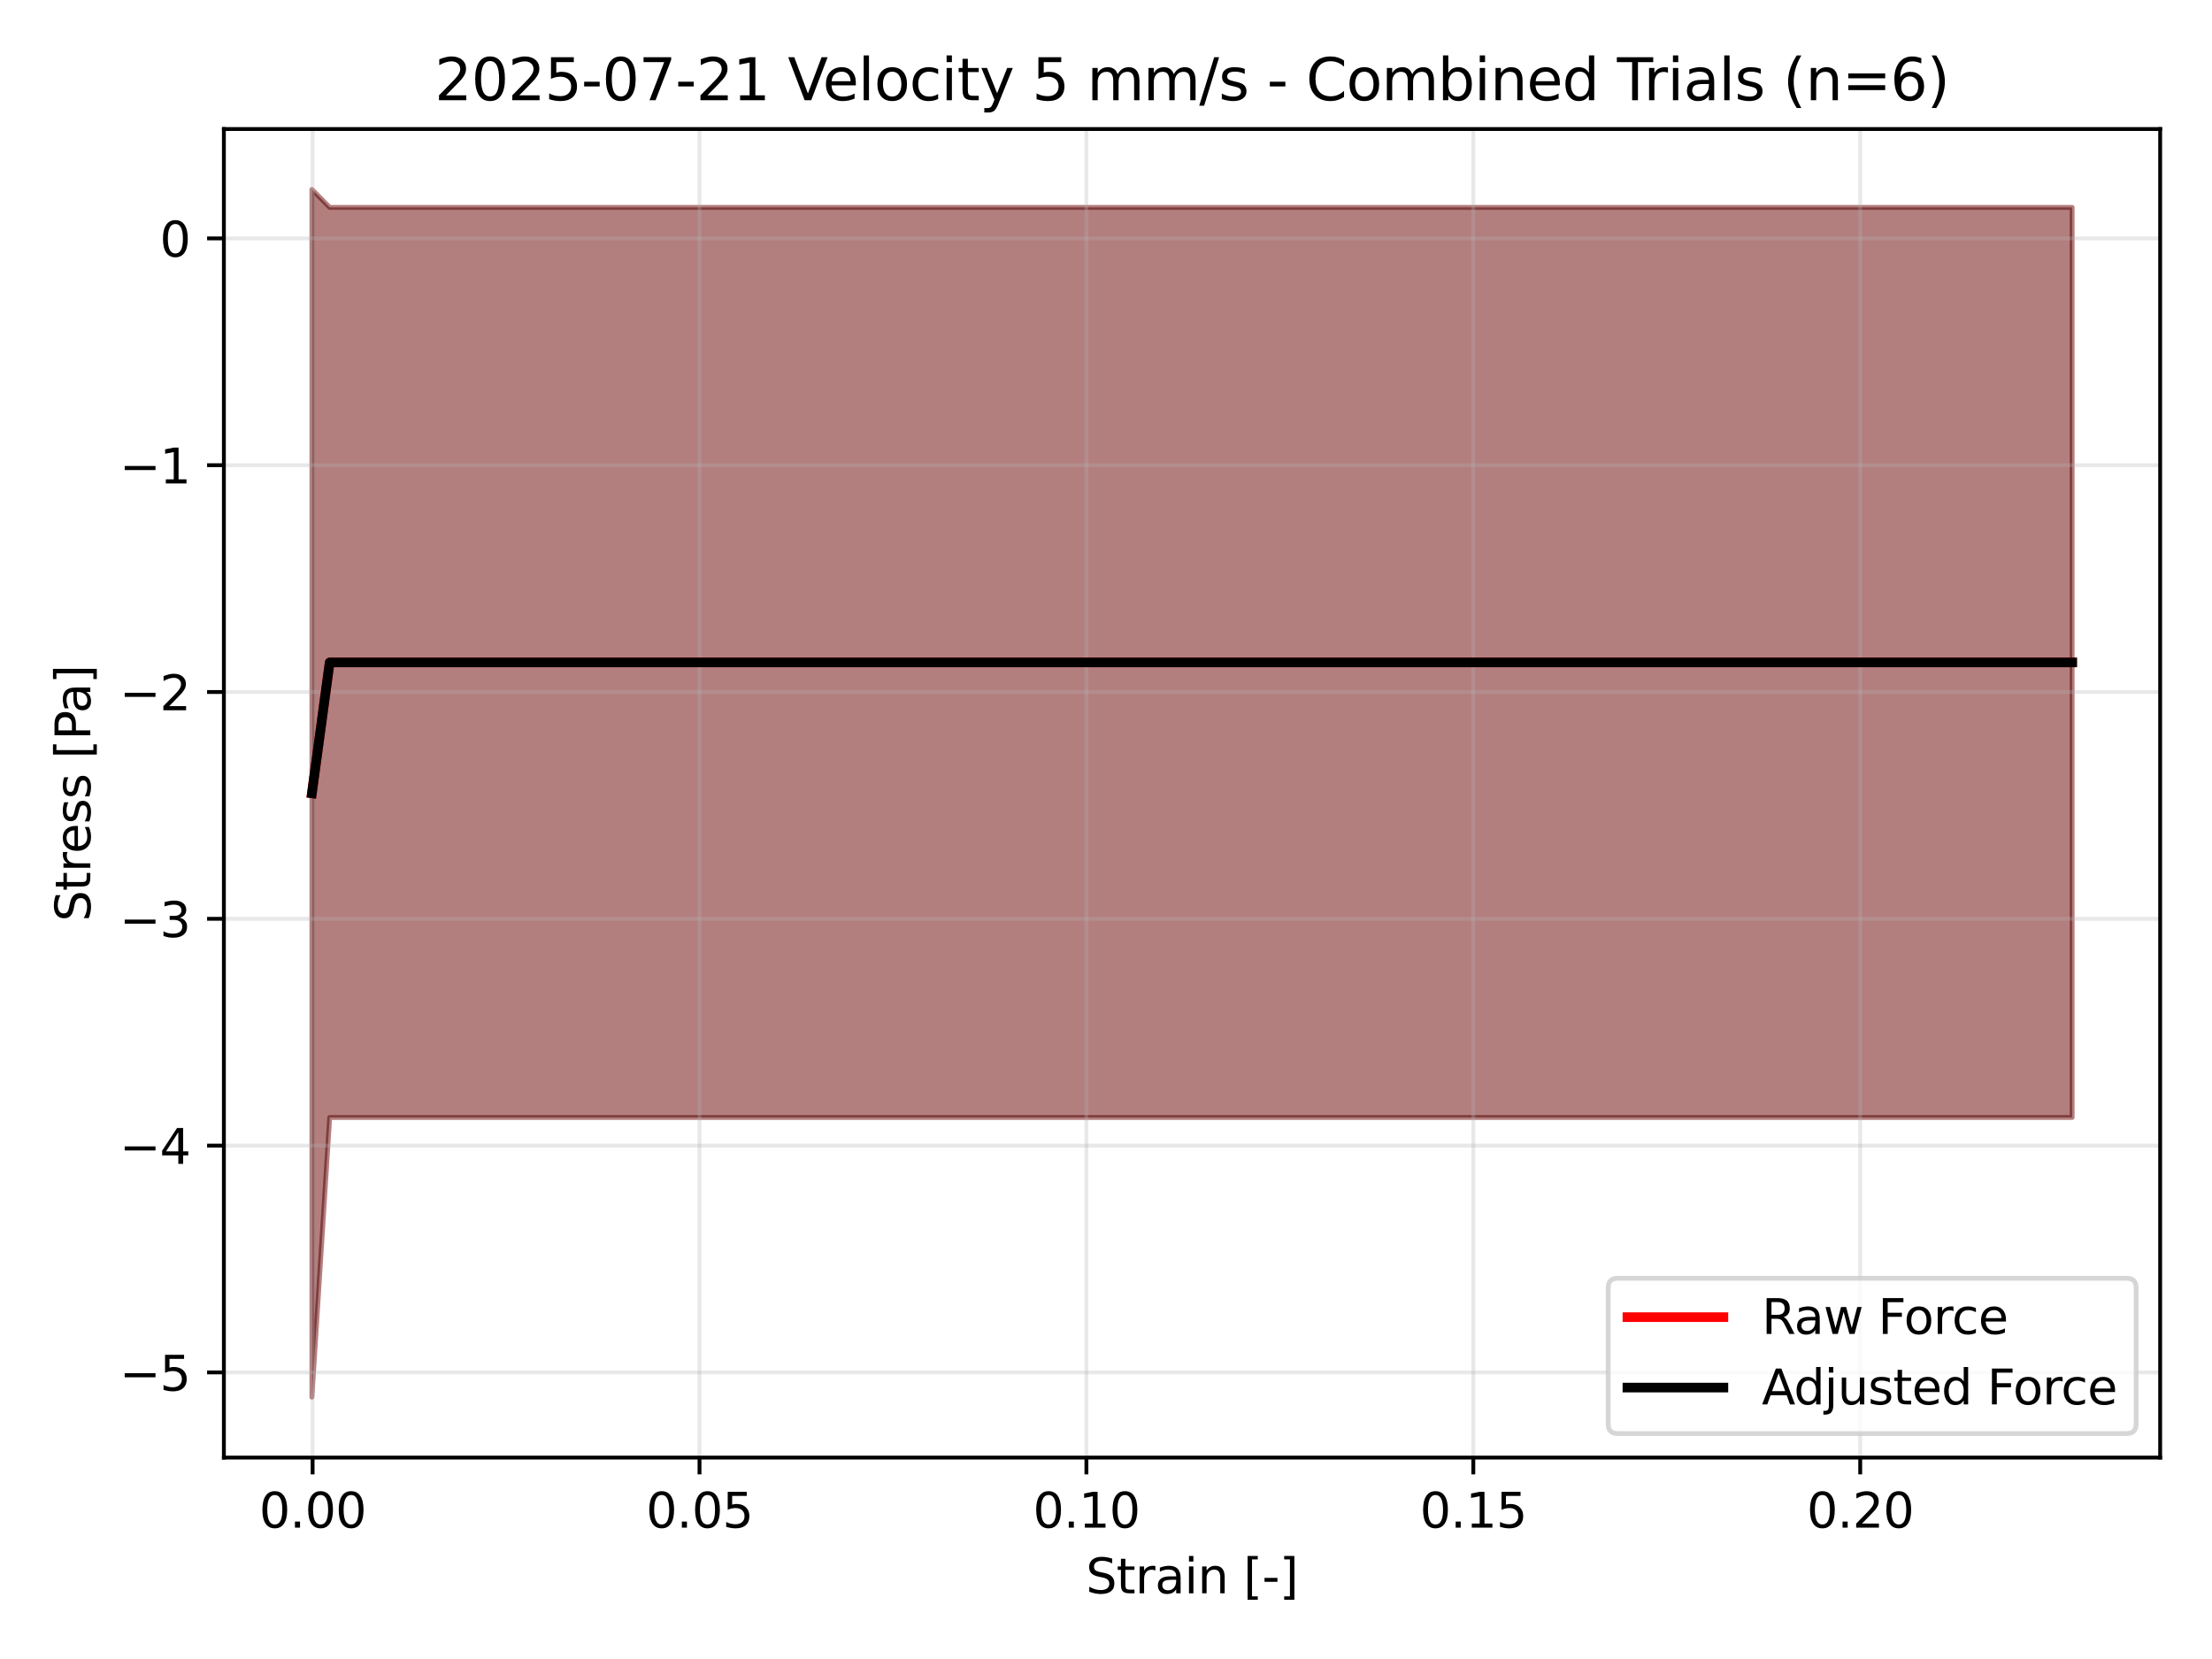 <?xml version="1.0" encoding="utf-8" standalone="no"?>
<!DOCTYPE svg PUBLIC "-//W3C//DTD SVG 1.1//EN"
  "http://www.w3.org/Graphics/SVG/1.1/DTD/svg11.dtd">
<svg xmlns:xlink="http://www.w3.org/1999/xlink" width="460.8pt" height="345.6pt" viewBox="0 0 460.8 345.6" xmlns="http://www.w3.org/2000/svg" version="1.1">
 <defs>
  <style type="text/css">*{stroke-linejoin: round; stroke-linecap: butt}</style>
 </defs>
 <g id="figure_1">
  <g id="patch_1">
   <path d="M 0 345.6 
L 460.8 345.6 
L 460.8 0 
L 0 0 
z
" style="fill: #ffffff"/>
  </g>
  <g id="axes_1">
   <g id="patch_2">
    <path d="M 46.64 303.64 
L 450 303.64 
L 450 26.88 
L 46.64 26.88 
z
" style="fill: #ffffff"/>
   </g>
   <g id="FillBetweenPolyCollection_1">
    <defs>
     <path id="md70b9a49f2" d="M 64.975 -306.14 
L 64.975 -54.54 
L 68.678 -112.813 
L 72.382 -112.813 
L 76.086 -112.813 
L 79.79 -112.813 
L 83.494 -112.813 
L 87.198 -112.813 
L 90.902 -112.813 
L 94.606 -112.813 
L 98.31 -112.813 
L 102.014 -112.813 
L 105.718 -112.813 
L 109.422 -112.813 
L 113.126 -112.813 
L 116.83 -112.813 
L 120.534 -112.813 
L 124.238 -112.813 
L 127.942 -112.813 
L 131.646 -112.813 
L 135.35 -112.813 
L 139.054 -112.813 
L 142.757 -112.813 
L 146.461 -112.813 
L 150.165 -112.813 
L 153.869 -112.813 
L 157.573 -112.813 
L 161.277 -112.813 
L 164.981 -112.813 
L 168.685 -112.813 
L 172.389 -112.813 
L 176.093 -112.813 
L 179.797 -112.813 
L 183.501 -112.813 
L 187.205 -112.813 
L 190.909 -112.813 
L 194.613 -112.813 
L 198.317 -112.813 
L 202.021 -112.813 
L 205.725 -112.813 
L 209.429 -112.813 
L 213.132 -112.813 
L 216.836 -112.813 
L 220.54 -112.813 
L 224.244 -112.813 
L 227.948 -112.813 
L 231.652 -112.813 
L 235.356 -112.813 
L 239.06 -112.813 
L 242.764 -112.813 
L 246.468 -112.813 
L 250.172 -112.813 
L 253.876 -112.813 
L 257.58 -112.813 
L 261.284 -112.813 
L 264.988 -112.813 
L 268.692 -112.813 
L 272.396 -112.813 
L 276.1 -112.813 
L 279.804 -112.813 
L 283.508 -112.813 
L 287.211 -112.813 
L 290.915 -112.813 
L 294.619 -112.813 
L 298.323 -112.813 
L 302.027 -112.813 
L 305.731 -112.813 
L 309.435 -112.813 
L 313.139 -112.813 
L 316.843 -112.813 
L 320.547 -112.813 
L 324.251 -112.813 
L 327.955 -112.813 
L 331.659 -112.813 
L 335.363 -112.813 
L 339.067 -112.813 
L 342.771 -112.813 
L 346.475 -112.813 
L 350.179 -112.813 
L 353.883 -112.813 
L 357.586 -112.813 
L 361.29 -112.813 
L 364.994 -112.813 
L 368.698 -112.813 
L 372.402 -112.813 
L 376.106 -112.813 
L 379.81 -112.813 
L 383.514 -112.813 
L 387.218 -112.813 
L 390.922 -112.813 
L 394.626 -112.813 
L 398.33 -112.813 
L 402.034 -112.813 
L 405.738 -112.813 
L 409.442 -112.813 
L 413.146 -112.813 
L 416.85 -112.813 
L 420.554 -112.813 
L 424.258 -112.813 
L 427.962 -112.813 
L 431.665 -112.813 
L 431.665 -302.397 
L 431.665 -302.397 
L 427.962 -302.397 
L 424.258 -302.397 
L 420.554 -302.397 
L 416.85 -302.397 
L 413.146 -302.397 
L 409.442 -302.397 
L 405.738 -302.397 
L 402.034 -302.397 
L 398.33 -302.397 
L 394.626 -302.397 
L 390.922 -302.397 
L 387.218 -302.397 
L 383.514 -302.397 
L 379.81 -302.397 
L 376.106 -302.397 
L 372.402 -302.397 
L 368.698 -302.397 
L 364.994 -302.397 
L 361.29 -302.397 
L 357.586 -302.397 
L 353.883 -302.397 
L 350.179 -302.397 
L 346.475 -302.397 
L 342.771 -302.397 
L 339.067 -302.397 
L 335.363 -302.397 
L 331.659 -302.397 
L 327.955 -302.397 
L 324.251 -302.397 
L 320.547 -302.397 
L 316.843 -302.397 
L 313.139 -302.397 
L 309.435 -302.397 
L 305.731 -302.397 
L 302.027 -302.397 
L 298.323 -302.397 
L 294.619 -302.397 
L 290.915 -302.397 
L 287.211 -302.397 
L 283.508 -302.397 
L 279.804 -302.397 
L 276.1 -302.397 
L 272.396 -302.397 
L 268.692 -302.397 
L 264.988 -302.397 
L 261.284 -302.397 
L 257.58 -302.397 
L 253.876 -302.397 
L 250.172 -302.397 
L 246.468 -302.397 
L 242.764 -302.397 
L 239.06 -302.397 
L 235.356 -302.397 
L 231.652 -302.397 
L 227.948 -302.397 
L 224.244 -302.397 
L 220.54 -302.397 
L 216.836 -302.397 
L 213.132 -302.397 
L 209.429 -302.397 
L 205.725 -302.397 
L 202.021 -302.397 
L 198.317 -302.397 
L 194.613 -302.397 
L 190.909 -302.397 
L 187.205 -302.397 
L 183.501 -302.397 
L 179.797 -302.397 
L 176.093 -302.397 
L 172.389 -302.397 
L 168.685 -302.397 
L 164.981 -302.397 
L 161.277 -302.397 
L 157.573 -302.397 
L 153.869 -302.397 
L 150.165 -302.397 
L 146.461 -302.397 
L 142.757 -302.397 
L 139.054 -302.397 
L 135.35 -302.397 
L 131.646 -302.397 
L 127.942 -302.397 
L 124.238 -302.397 
L 120.534 -302.397 
L 116.83 -302.397 
L 113.126 -302.397 
L 109.422 -302.397 
L 105.718 -302.397 
L 102.014 -302.397 
L 98.31 -302.397 
L 94.606 -302.397 
L 90.902 -302.397 
L 87.198 -302.397 
L 83.494 -302.397 
L 79.79 -302.397 
L 76.086 -302.397 
L 72.382 -302.397 
L 68.678 -302.397 
L 64.975 -306.14 
z
" style="stroke: #ff0000; stroke-opacity: 0.3"/>
    </defs>
    <g clip-path="url(#pabc030f7da)">
     <use xlink:href="#md70b9a49f2" x="0" y="345.6" style="fill: #ff0000; fill-opacity: 0.3; stroke: #ff0000; stroke-opacity: 0.3"/>
    </g>
   </g>
   <g id="FillBetweenPolyCollection_2">
    <defs>
     <path id="mcc21813c30" d="M 64.975 -306.14 
L 64.975 -54.54 
L 68.678 -112.813 
L 72.382 -112.813 
L 76.086 -112.813 
L 79.79 -112.813 
L 83.494 -112.813 
L 87.198 -112.813 
L 90.902 -112.813 
L 94.606 -112.813 
L 98.31 -112.813 
L 102.014 -112.813 
L 105.718 -112.813 
L 109.422 -112.813 
L 113.126 -112.813 
L 116.83 -112.813 
L 120.534 -112.813 
L 124.238 -112.813 
L 127.942 -112.813 
L 131.646 -112.813 
L 135.35 -112.813 
L 139.054 -112.813 
L 142.757 -112.813 
L 146.461 -112.813 
L 150.165 -112.813 
L 153.869 -112.813 
L 157.573 -112.813 
L 161.277 -112.813 
L 164.981 -112.813 
L 168.685 -112.813 
L 172.389 -112.813 
L 176.093 -112.813 
L 179.797 -112.813 
L 183.501 -112.813 
L 187.205 -112.813 
L 190.909 -112.813 
L 194.613 -112.813 
L 198.317 -112.813 
L 202.021 -112.813 
L 205.725 -112.813 
L 209.429 -112.813 
L 213.132 -112.813 
L 216.836 -112.813 
L 220.54 -112.813 
L 224.244 -112.813 
L 227.948 -112.813 
L 231.652 -112.813 
L 235.356 -112.813 
L 239.06 -112.813 
L 242.764 -112.813 
L 246.468 -112.813 
L 250.172 -112.813 
L 253.876 -112.813 
L 257.58 -112.813 
L 261.284 -112.813 
L 264.988 -112.813 
L 268.692 -112.813 
L 272.396 -112.813 
L 276.1 -112.813 
L 279.804 -112.813 
L 283.508 -112.813 
L 287.211 -112.813 
L 290.915 -112.813 
L 294.619 -112.813 
L 298.323 -112.813 
L 302.027 -112.813 
L 305.731 -112.813 
L 309.435 -112.813 
L 313.139 -112.813 
L 316.843 -112.813 
L 320.547 -112.813 
L 324.251 -112.813 
L 327.955 -112.813 
L 331.659 -112.813 
L 335.363 -112.813 
L 339.067 -112.813 
L 342.771 -112.813 
L 346.475 -112.813 
L 350.179 -112.813 
L 353.883 -112.813 
L 357.586 -112.813 
L 361.29 -112.813 
L 364.994 -112.813 
L 368.698 -112.813 
L 372.402 -112.813 
L 376.106 -112.813 
L 379.81 -112.813 
L 383.514 -112.813 
L 387.218 -112.813 
L 390.922 -112.813 
L 394.626 -112.813 
L 398.33 -112.813 
L 402.034 -112.813 
L 405.738 -112.813 
L 409.442 -112.813 
L 413.146 -112.813 
L 416.85 -112.813 
L 420.554 -112.813 
L 424.258 -112.813 
L 427.962 -112.813 
L 431.665 -112.813 
L 431.665 -302.397 
L 431.665 -302.397 
L 427.962 -302.397 
L 424.258 -302.397 
L 420.554 -302.397 
L 416.85 -302.397 
L 413.146 -302.397 
L 409.442 -302.397 
L 405.738 -302.397 
L 402.034 -302.397 
L 398.33 -302.397 
L 394.626 -302.397 
L 390.922 -302.397 
L 387.218 -302.397 
L 383.514 -302.397 
L 379.81 -302.397 
L 376.106 -302.397 
L 372.402 -302.397 
L 368.698 -302.397 
L 364.994 -302.397 
L 361.29 -302.397 
L 357.586 -302.397 
L 353.883 -302.397 
L 350.179 -302.397 
L 346.475 -302.397 
L 342.771 -302.397 
L 339.067 -302.397 
L 335.363 -302.397 
L 331.659 -302.397 
L 327.955 -302.397 
L 324.251 -302.397 
L 320.547 -302.397 
L 316.843 -302.397 
L 313.139 -302.397 
L 309.435 -302.397 
L 305.731 -302.397 
L 302.027 -302.397 
L 298.323 -302.397 
L 294.619 -302.397 
L 290.915 -302.397 
L 287.211 -302.397 
L 283.508 -302.397 
L 279.804 -302.397 
L 276.1 -302.397 
L 272.396 -302.397 
L 268.692 -302.397 
L 264.988 -302.397 
L 261.284 -302.397 
L 257.58 -302.397 
L 253.876 -302.397 
L 250.172 -302.397 
L 246.468 -302.397 
L 242.764 -302.397 
L 239.06 -302.397 
L 235.356 -302.397 
L 231.652 -302.397 
L 227.948 -302.397 
L 224.244 -302.397 
L 220.54 -302.397 
L 216.836 -302.397 
L 213.132 -302.397 
L 209.429 -302.397 
L 205.725 -302.397 
L 202.021 -302.397 
L 198.317 -302.397 
L 194.613 -302.397 
L 190.909 -302.397 
L 187.205 -302.397 
L 183.501 -302.397 
L 179.797 -302.397 
L 176.093 -302.397 
L 172.389 -302.397 
L 168.685 -302.397 
L 164.981 -302.397 
L 161.277 -302.397 
L 157.573 -302.397 
L 153.869 -302.397 
L 150.165 -302.397 
L 146.461 -302.397 
L 142.757 -302.397 
L 139.054 -302.397 
L 135.35 -302.397 
L 131.646 -302.397 
L 127.942 -302.397 
L 124.238 -302.397 
L 120.534 -302.397 
L 116.83 -302.397 
L 113.126 -302.397 
L 109.422 -302.397 
L 105.718 -302.397 
L 102.014 -302.397 
L 98.31 -302.397 
L 94.606 -302.397 
L 90.902 -302.397 
L 87.198 -302.397 
L 83.494 -302.397 
L 79.79 -302.397 
L 76.086 -302.397 
L 72.382 -302.397 
L 68.678 -302.397 
L 64.975 -306.14 
z
" style="stroke: #000000; stroke-opacity: 0.3"/>
    </defs>
    <g clip-path="url(#pabc030f7da)">
     <use xlink:href="#mcc21813c30" x="0" y="345.6" style="fill-opacity: 0.3; stroke: #000000; stroke-opacity: 0.3"/>
    </g>
   </g>
   <g id="matplotlib.axis_1">
    <g id="xtick_1">
     <g id="line2d_1">
      <path d="M 65.121 303.64 
L 65.121 26.88 
" clip-path="url(#pabc030f7da)" style="fill: none; stroke: #b0b0b0; stroke-opacity: 0.3; stroke-width: 0.8; stroke-linecap: square"/>
     </g>
     <g id="line2d_2">
      <defs>
       <path id="m4635a120e4" d="M 0 0 
L 0 3.5 
" style="stroke: #000000; stroke-width: 0.8"/>
      </defs>
      <g>
       <use xlink:href="#m4635a120e4" x="65.121" y="303.64" style="stroke: #000000; stroke-width: 0.8"/>
      </g>
     </g>
     <g id="text_1">
      <!-- 0.00 -->
      <g transform="translate(53.988 318.238) scale(0.1 -0.1)">
       <defs>
        <path id="DejaVuSans-30" d="M 2034 4250 
Q 1547 4250 1301 3770 
Q 1056 3291 1056 2328 
Q 1056 1369 1301 889 
Q 1547 409 2034 409 
Q 2525 409 2770 889 
Q 3016 1369 3016 2328 
Q 3016 3291 2770 3770 
Q 2525 4250 2034 4250 
z
M 2034 4750 
Q 2819 4750 3233 4129 
Q 3647 3509 3647 2328 
Q 3647 1150 3233 529 
Q 2819 -91 2034 -91 
Q 1250 -91 836 529 
Q 422 1150 422 2328 
Q 422 3509 836 4129 
Q 1250 4750 2034 4750 
z
" transform="scale(0.016)"/>
        <path id="DejaVuSans-2e" d="M 684 794 
L 1344 794 
L 1344 0 
L 684 0 
L 684 794 
z
" transform="scale(0.016)"/>
       </defs>
       <use xlink:href="#DejaVuSans-30"/>
       <use xlink:href="#DejaVuSans-2e" transform="translate(63.623 0)"/>
       <use xlink:href="#DejaVuSans-30" transform="translate(95.41 0)"/>
       <use xlink:href="#DejaVuSans-30" transform="translate(159.033 0)"/>
      </g>
     </g>
    </g>
    <g id="xtick_2">
     <g id="line2d_3">
      <path d="M 145.72 303.64 
L 145.72 26.88 
" clip-path="url(#pabc030f7da)" style="fill: none; stroke: #b0b0b0; stroke-opacity: 0.3; stroke-width: 0.8; stroke-linecap: square"/>
     </g>
     <g id="line2d_4">
      <g>
       <use xlink:href="#m4635a120e4" x="145.72" y="303.64" style="stroke: #000000; stroke-width: 0.8"/>
      </g>
     </g>
     <g id="text_2">
      <!-- 0.05 -->
      <g transform="translate(134.587 318.238) scale(0.1 -0.1)">
       <defs>
        <path id="DejaVuSans-35" d="M 691 4666 
L 3169 4666 
L 3169 4134 
L 1269 4134 
L 1269 2991 
Q 1406 3038 1543 3061 
Q 1681 3084 1819 3084 
Q 2600 3084 3056 2656 
Q 3513 2228 3513 1497 
Q 3513 744 3044 326 
Q 2575 -91 1722 -91 
Q 1428 -91 1123 -41 
Q 819 9 494 109 
L 494 744 
Q 775 591 1075 516 
Q 1375 441 1709 441 
Q 2250 441 2565 725 
Q 2881 1009 2881 1497 
Q 2881 1984 2565 2268 
Q 2250 2553 1709 2553 
Q 1456 2553 1204 2497 
Q 953 2441 691 2322 
L 691 4666 
z
" transform="scale(0.016)"/>
       </defs>
       <use xlink:href="#DejaVuSans-30"/>
       <use xlink:href="#DejaVuSans-2e" transform="translate(63.623 0)"/>
       <use xlink:href="#DejaVuSans-30" transform="translate(95.41 0)"/>
       <use xlink:href="#DejaVuSans-35" transform="translate(159.033 0)"/>
      </g>
     </g>
    </g>
    <g id="xtick_3">
     <g id="line2d_5">
      <path d="M 226.319 303.64 
L 226.319 26.88 
" clip-path="url(#pabc030f7da)" style="fill: none; stroke: #b0b0b0; stroke-opacity: 0.3; stroke-width: 0.8; stroke-linecap: square"/>
     </g>
     <g id="line2d_6">
      <g>
       <use xlink:href="#m4635a120e4" x="226.319" y="303.64" style="stroke: #000000; stroke-width: 0.8"/>
      </g>
     </g>
     <g id="text_3">
      <!-- 0.10 -->
      <g transform="translate(215.186 318.238) scale(0.1 -0.1)">
       <defs>
        <path id="DejaVuSans-31" d="M 794 531 
L 1825 531 
L 1825 4091 
L 703 3866 
L 703 4441 
L 1819 4666 
L 2450 4666 
L 2450 531 
L 3481 531 
L 3481 0 
L 794 0 
L 794 531 
z
" transform="scale(0.016)"/>
       </defs>
       <use xlink:href="#DejaVuSans-30"/>
       <use xlink:href="#DejaVuSans-2e" transform="translate(63.623 0)"/>
       <use xlink:href="#DejaVuSans-31" transform="translate(95.41 0)"/>
       <use xlink:href="#DejaVuSans-30" transform="translate(159.033 0)"/>
      </g>
     </g>
    </g>
    <g id="xtick_4">
     <g id="line2d_7">
      <path d="M 306.918 303.64 
L 306.918 26.88 
" clip-path="url(#pabc030f7da)" style="fill: none; stroke: #b0b0b0; stroke-opacity: 0.3; stroke-width: 0.8; stroke-linecap: square"/>
     </g>
     <g id="line2d_8">
      <g>
       <use xlink:href="#m4635a120e4" x="306.918" y="303.64" style="stroke: #000000; stroke-width: 0.8"/>
      </g>
     </g>
     <g id="text_4">
      <!-- 0.15 -->
      <g transform="translate(295.785 318.238) scale(0.1 -0.1)">
       <use xlink:href="#DejaVuSans-30"/>
       <use xlink:href="#DejaVuSans-2e" transform="translate(63.623 0)"/>
       <use xlink:href="#DejaVuSans-31" transform="translate(95.41 0)"/>
       <use xlink:href="#DejaVuSans-35" transform="translate(159.033 0)"/>
      </g>
     </g>
    </g>
    <g id="xtick_5">
     <g id="line2d_9">
      <path d="M 387.517 303.64 
L 387.517 26.88 
" clip-path="url(#pabc030f7da)" style="fill: none; stroke: #b0b0b0; stroke-opacity: 0.3; stroke-width: 0.8; stroke-linecap: square"/>
     </g>
     <g id="line2d_10">
      <g>
       <use xlink:href="#m4635a120e4" x="387.517" y="303.64" style="stroke: #000000; stroke-width: 0.8"/>
      </g>
     </g>
     <g id="text_5">
      <!-- 0.20 -->
      <g transform="translate(376.384 318.238) scale(0.1 -0.1)">
       <defs>
        <path id="DejaVuSans-32" d="M 1228 531 
L 3431 531 
L 3431 0 
L 469 0 
L 469 531 
Q 828 903 1448 1529 
Q 2069 2156 2228 2338 
Q 2531 2678 2651 2914 
Q 2772 3150 2772 3378 
Q 2772 3750 2511 3984 
Q 2250 4219 1831 4219 
Q 1534 4219 1204 4116 
Q 875 4013 500 3803 
L 500 4441 
Q 881 4594 1212 4672 
Q 1544 4750 1819 4750 
Q 2544 4750 2975 4387 
Q 3406 4025 3406 3419 
Q 3406 3131 3298 2873 
Q 3191 2616 2906 2266 
Q 2828 2175 2409 1742 
Q 1991 1309 1228 531 
z
" transform="scale(0.016)"/>
       </defs>
       <use xlink:href="#DejaVuSans-30"/>
       <use xlink:href="#DejaVuSans-2e" transform="translate(63.623 0)"/>
       <use xlink:href="#DejaVuSans-32" transform="translate(95.41 0)"/>
       <use xlink:href="#DejaVuSans-30" transform="translate(159.033 0)"/>
      </g>
     </g>
    </g>
    <g id="text_6">
     <!-- Strain [-] -->
     <g transform="translate(226.214 331.917) scale(0.1 -0.1)">
      <defs>
       <path id="DejaVuSans-53" d="M 3425 4513 
L 3425 3897 
Q 3066 4069 2747 4153 
Q 2428 4238 2131 4238 
Q 1616 4238 1336 4038 
Q 1056 3838 1056 3469 
Q 1056 3159 1242 3001 
Q 1428 2844 1947 2747 
L 2328 2669 
Q 3034 2534 3370 2195 
Q 3706 1856 3706 1288 
Q 3706 609 3251 259 
Q 2797 -91 1919 -91 
Q 1588 -91 1214 -16 
Q 841 59 441 206 
L 441 856 
Q 825 641 1194 531 
Q 1563 422 1919 422 
Q 2459 422 2753 634 
Q 3047 847 3047 1241 
Q 3047 1584 2836 1778 
Q 2625 1972 2144 2069 
L 1759 2144 
Q 1053 2284 737 2584 
Q 422 2884 422 3419 
Q 422 4038 858 4394 
Q 1294 4750 2059 4750 
Q 2388 4750 2728 4690 
Q 3069 4631 3425 4513 
z
" transform="scale(0.016)"/>
       <path id="DejaVuSans-74" d="M 1172 4494 
L 1172 3500 
L 2356 3500 
L 2356 3053 
L 1172 3053 
L 1172 1153 
Q 1172 725 1289 603 
Q 1406 481 1766 481 
L 2356 481 
L 2356 0 
L 1766 0 
Q 1100 0 847 248 
Q 594 497 594 1153 
L 594 3053 
L 172 3053 
L 172 3500 
L 594 3500 
L 594 4494 
L 1172 4494 
z
" transform="scale(0.016)"/>
       <path id="DejaVuSans-72" d="M 2631 2963 
Q 2534 3019 2420 3045 
Q 2306 3072 2169 3072 
Q 1681 3072 1420 2755 
Q 1159 2438 1159 1844 
L 1159 0 
L 581 0 
L 581 3500 
L 1159 3500 
L 1159 2956 
Q 1341 3275 1631 3429 
Q 1922 3584 2338 3584 
Q 2397 3584 2469 3576 
Q 2541 3569 2628 3553 
L 2631 2963 
z
" transform="scale(0.016)"/>
       <path id="DejaVuSans-61" d="M 2194 1759 
Q 1497 1759 1228 1600 
Q 959 1441 959 1056 
Q 959 750 1161 570 
Q 1363 391 1709 391 
Q 2188 391 2477 730 
Q 2766 1069 2766 1631 
L 2766 1759 
L 2194 1759 
z
M 3341 1997 
L 3341 0 
L 2766 0 
L 2766 531 
Q 2569 213 2275 61 
Q 1981 -91 1556 -91 
Q 1019 -91 701 211 
Q 384 513 384 1019 
Q 384 1609 779 1909 
Q 1175 2209 1959 2209 
L 2766 2209 
L 2766 2266 
Q 2766 2663 2505 2880 
Q 2244 3097 1772 3097 
Q 1472 3097 1187 3025 
Q 903 2953 641 2809 
L 641 3341 
Q 956 3463 1253 3523 
Q 1550 3584 1831 3584 
Q 2591 3584 2966 3190 
Q 3341 2797 3341 1997 
z
" transform="scale(0.016)"/>
       <path id="DejaVuSans-69" d="M 603 3500 
L 1178 3500 
L 1178 0 
L 603 0 
L 603 3500 
z
M 603 4863 
L 1178 4863 
L 1178 4134 
L 603 4134 
L 603 4863 
z
" transform="scale(0.016)"/>
       <path id="DejaVuSans-6e" d="M 3513 2113 
L 3513 0 
L 2938 0 
L 2938 2094 
Q 2938 2591 2744 2837 
Q 2550 3084 2163 3084 
Q 1697 3084 1428 2787 
Q 1159 2491 1159 1978 
L 1159 0 
L 581 0 
L 581 3500 
L 1159 3500 
L 1159 2956 
Q 1366 3272 1645 3428 
Q 1925 3584 2291 3584 
Q 2894 3584 3203 3211 
Q 3513 2838 3513 2113 
z
" transform="scale(0.016)"/>
       <path id="DejaVuSans-20" transform="scale(0.016)"/>
       <path id="DejaVuSans-5b" d="M 550 4863 
L 1875 4863 
L 1875 4416 
L 1125 4416 
L 1125 -397 
L 1875 -397 
L 1875 -844 
L 550 -844 
L 550 4863 
z
" transform="scale(0.016)"/>
       <path id="DejaVuSans-2d" d="M 313 2009 
L 1997 2009 
L 1997 1497 
L 313 1497 
L 313 2009 
z
" transform="scale(0.016)"/>
       <path id="DejaVuSans-5d" d="M 1947 4863 
L 1947 -844 
L 622 -844 
L 622 -397 
L 1369 -397 
L 1369 4416 
L 622 4416 
L 622 4863 
L 1947 4863 
z
" transform="scale(0.016)"/>
      </defs>
      <use xlink:href="#DejaVuSans-53"/>
      <use xlink:href="#DejaVuSans-74" transform="translate(63.477 0)"/>
      <use xlink:href="#DejaVuSans-72" transform="translate(102.686 0)"/>
      <use xlink:href="#DejaVuSans-61" transform="translate(143.799 0)"/>
      <use xlink:href="#DejaVuSans-69" transform="translate(205.078 0)"/>
      <use xlink:href="#DejaVuSans-6e" transform="translate(232.861 0)"/>
      <use xlink:href="#DejaVuSans-20" transform="translate(296.24 0)"/>
      <use xlink:href="#DejaVuSans-5b" transform="translate(328.027 0)"/>
      <use xlink:href="#DejaVuSans-2d" transform="translate(367.041 0)"/>
      <use xlink:href="#DejaVuSans-5d" transform="translate(403.125 0)"/>
     </g>
    </g>
   </g>
   <g id="matplotlib.axis_2">
    <g id="ytick_1">
     <g id="line2d_11">
      <path d="M 46.64 285.9 
L 450 285.9 
" clip-path="url(#pabc030f7da)" style="fill: none; stroke: #b0b0b0; stroke-opacity: 0.3; stroke-width: 0.8; stroke-linecap: square"/>
     </g>
     <g id="line2d_12">
      <defs>
       <path id="m5b8bc12b06" d="M 0 0 
L -3.5 0 
" style="stroke: #000000; stroke-width: 0.8"/>
      </defs>
      <g>
       <use xlink:href="#m5b8bc12b06" x="46.64" y="285.9" style="stroke: #000000; stroke-width: 0.8"/>
      </g>
     </g>
     <g id="text_7">
      <!-- −5 -->
      <g transform="translate(24.898 289.699) scale(0.1 -0.1)">
       <defs>
        <path id="DejaVuSans-2212" d="M 678 2272 
L 4684 2272 
L 4684 1741 
L 678 1741 
L 678 2272 
z
" transform="scale(0.016)"/>
       </defs>
       <use xlink:href="#DejaVuSans-2212"/>
       <use xlink:href="#DejaVuSans-35" transform="translate(83.789 0)"/>
      </g>
     </g>
    </g>
    <g id="ytick_2">
     <g id="line2d_13">
      <path d="M 46.64 238.652 
L 450 238.652 
" clip-path="url(#pabc030f7da)" style="fill: none; stroke: #b0b0b0; stroke-opacity: 0.3; stroke-width: 0.8; stroke-linecap: square"/>
     </g>
     <g id="line2d_14">
      <g>
       <use xlink:href="#m5b8bc12b06" x="46.64" y="238.652" style="stroke: #000000; stroke-width: 0.8"/>
      </g>
     </g>
     <g id="text_8">
      <!-- −4 -->
      <g transform="translate(24.898 242.451) scale(0.1 -0.1)">
       <defs>
        <path id="DejaVuSans-34" d="M 2419 4116 
L 825 1625 
L 2419 1625 
L 2419 4116 
z
M 2253 4666 
L 3047 4666 
L 3047 1625 
L 3713 1625 
L 3713 1100 
L 3047 1100 
L 3047 0 
L 2419 0 
L 2419 1100 
L 313 1100 
L 313 1709 
L 2253 4666 
z
" transform="scale(0.016)"/>
       </defs>
       <use xlink:href="#DejaVuSans-2212"/>
       <use xlink:href="#DejaVuSans-34" transform="translate(83.789 0)"/>
      </g>
     </g>
    </g>
    <g id="ytick_3">
     <g id="line2d_15">
      <path d="M 46.64 191.403 
L 450 191.403 
" clip-path="url(#pabc030f7da)" style="fill: none; stroke: #b0b0b0; stroke-opacity: 0.3; stroke-width: 0.8; stroke-linecap: square"/>
     </g>
     <g id="line2d_16">
      <g>
       <use xlink:href="#m5b8bc12b06" x="46.64" y="191.403" style="stroke: #000000; stroke-width: 0.8"/>
      </g>
     </g>
     <g id="text_9">
      <!-- −3 -->
      <g transform="translate(24.898 195.203) scale(0.1 -0.1)">
       <defs>
        <path id="DejaVuSans-33" d="M 2597 2516 
Q 3050 2419 3304 2112 
Q 3559 1806 3559 1356 
Q 3559 666 3084 287 
Q 2609 -91 1734 -91 
Q 1441 -91 1130 -33 
Q 819 25 488 141 
L 488 750 
Q 750 597 1062 519 
Q 1375 441 1716 441 
Q 2309 441 2620 675 
Q 2931 909 2931 1356 
Q 2931 1769 2642 2001 
Q 2353 2234 1838 2234 
L 1294 2234 
L 1294 2753 
L 1863 2753 
Q 2328 2753 2575 2939 
Q 2822 3125 2822 3475 
Q 2822 3834 2567 4026 
Q 2313 4219 1838 4219 
Q 1578 4219 1281 4162 
Q 984 4106 628 3988 
L 628 4550 
Q 988 4650 1302 4700 
Q 1616 4750 1894 4750 
Q 2613 4750 3031 4423 
Q 3450 4097 3450 3541 
Q 3450 3153 3228 2886 
Q 3006 2619 2597 2516 
z
" transform="scale(0.016)"/>
       </defs>
       <use xlink:href="#DejaVuSans-2212"/>
       <use xlink:href="#DejaVuSans-33" transform="translate(83.789 0)"/>
      </g>
     </g>
    </g>
    <g id="ytick_4">
     <g id="line2d_17">
      <path d="M 46.64 144.155 
L 450 144.155 
" clip-path="url(#pabc030f7da)" style="fill: none; stroke: #b0b0b0; stroke-opacity: 0.3; stroke-width: 0.8; stroke-linecap: square"/>
     </g>
     <g id="line2d_18">
      <g>
       <use xlink:href="#m5b8bc12b06" x="46.64" y="144.155" style="stroke: #000000; stroke-width: 0.8"/>
      </g>
     </g>
     <g id="text_10">
      <!-- −2 -->
      <g transform="translate(24.898 147.955) scale(0.1 -0.1)">
       <use xlink:href="#DejaVuSans-2212"/>
       <use xlink:href="#DejaVuSans-32" transform="translate(83.789 0)"/>
      </g>
     </g>
    </g>
    <g id="ytick_5">
     <g id="line2d_19">
      <path d="M 46.64 96.907 
L 450 96.907 
" clip-path="url(#pabc030f7da)" style="fill: none; stroke: #b0b0b0; stroke-opacity: 0.3; stroke-width: 0.8; stroke-linecap: square"/>
     </g>
     <g id="line2d_20">
      <g>
       <use xlink:href="#m5b8bc12b06" x="46.64" y="96.907" style="stroke: #000000; stroke-width: 0.8"/>
      </g>
     </g>
     <g id="text_11">
      <!-- −1 -->
      <g transform="translate(24.898 100.707) scale(0.1 -0.1)">
       <use xlink:href="#DejaVuSans-2212"/>
       <use xlink:href="#DejaVuSans-31" transform="translate(83.789 0)"/>
      </g>
     </g>
    </g>
    <g id="ytick_6">
     <g id="line2d_21">
      <path d="M 46.64 49.659 
L 450 49.659 
" clip-path="url(#pabc030f7da)" style="fill: none; stroke: #b0b0b0; stroke-opacity: 0.3; stroke-width: 0.8; stroke-linecap: square"/>
     </g>
     <g id="line2d_22">
      <g>
       <use xlink:href="#m5b8bc12b06" x="46.64" y="49.659" style="stroke: #000000; stroke-width: 0.8"/>
      </g>
     </g>
     <g id="text_12">
      <!-- 0 -->
      <g transform="translate(33.278 53.458) scale(0.1 -0.1)">
       <use xlink:href="#DejaVuSans-30"/>
      </g>
     </g>
    </g>
    <g id="text_13">
     <!-- Stress [Pa] -->
     <g transform="translate(18.818 191.968) rotate(-90) scale(0.1 -0.1)">
      <defs>
       <path id="DejaVuSans-65" d="M 3597 1894 
L 3597 1613 
L 953 1613 
Q 991 1019 1311 708 
Q 1631 397 2203 397 
Q 2534 397 2845 478 
Q 3156 559 3463 722 
L 3463 178 
Q 3153 47 2828 -22 
Q 2503 -91 2169 -91 
Q 1331 -91 842 396 
Q 353 884 353 1716 
Q 353 2575 817 3079 
Q 1281 3584 2069 3584 
Q 2775 3584 3186 3129 
Q 3597 2675 3597 1894 
z
M 3022 2063 
Q 3016 2534 2758 2815 
Q 2500 3097 2075 3097 
Q 1594 3097 1305 2825 
Q 1016 2553 972 2059 
L 3022 2063 
z
" transform="scale(0.016)"/>
       <path id="DejaVuSans-73" d="M 2834 3397 
L 2834 2853 
Q 2591 2978 2328 3040 
Q 2066 3103 1784 3103 
Q 1356 3103 1142 2972 
Q 928 2841 928 2578 
Q 928 2378 1081 2264 
Q 1234 2150 1697 2047 
L 1894 2003 
Q 2506 1872 2764 1633 
Q 3022 1394 3022 966 
Q 3022 478 2636 193 
Q 2250 -91 1575 -91 
Q 1294 -91 989 -36 
Q 684 19 347 128 
L 347 722 
Q 666 556 975 473 
Q 1284 391 1588 391 
Q 1994 391 2212 530 
Q 2431 669 2431 922 
Q 2431 1156 2273 1281 
Q 2116 1406 1581 1522 
L 1381 1569 
Q 847 1681 609 1914 
Q 372 2147 372 2553 
Q 372 3047 722 3315 
Q 1072 3584 1716 3584 
Q 2034 3584 2315 3537 
Q 2597 3491 2834 3397 
z
" transform="scale(0.016)"/>
       <path id="DejaVuSans-50" d="M 1259 4147 
L 1259 2394 
L 2053 2394 
Q 2494 2394 2734 2622 
Q 2975 2850 2975 3272 
Q 2975 3691 2734 3919 
Q 2494 4147 2053 4147 
L 1259 4147 
z
M 628 4666 
L 2053 4666 
Q 2838 4666 3239 4311 
Q 3641 3956 3641 3272 
Q 3641 2581 3239 2228 
Q 2838 1875 2053 1875 
L 1259 1875 
L 1259 0 
L 628 0 
L 628 4666 
z
" transform="scale(0.016)"/>
      </defs>
      <use xlink:href="#DejaVuSans-53"/>
      <use xlink:href="#DejaVuSans-74" transform="translate(63.477 0)"/>
      <use xlink:href="#DejaVuSans-72" transform="translate(102.686 0)"/>
      <use xlink:href="#DejaVuSans-65" transform="translate(141.549 0)"/>
      <use xlink:href="#DejaVuSans-73" transform="translate(203.072 0)"/>
      <use xlink:href="#DejaVuSans-73" transform="translate(255.172 0)"/>
      <use xlink:href="#DejaVuSans-20" transform="translate(307.271 0)"/>
      <use xlink:href="#DejaVuSans-5b" transform="translate(339.059 0)"/>
      <use xlink:href="#DejaVuSans-50" transform="translate(378.072 0)"/>
      <use xlink:href="#DejaVuSans-61" transform="translate(433.875 0)"/>
      <use xlink:href="#DejaVuSans-5d" transform="translate(495.154 0)"/>
     </g>
    </g>
   </g>
   <g id="line2d_23">
    <path d="M 64.975 165.26 
L 68.678 137.995 
L 72.382 137.995 
L 76.086 137.995 
L 79.79 137.995 
L 83.494 137.995 
L 87.198 137.995 
L 90.902 137.995 
L 94.606 137.995 
L 98.31 137.995 
L 102.014 137.995 
L 105.718 137.995 
L 109.422 137.995 
L 113.126 137.995 
L 116.83 137.995 
L 120.534 137.995 
L 124.238 137.995 
L 127.942 137.995 
L 131.646 137.995 
L 135.35 137.995 
L 139.054 137.995 
L 142.757 137.995 
L 146.461 137.995 
L 150.165 137.995 
L 153.869 137.995 
L 157.573 137.995 
L 161.277 137.995 
L 164.981 137.995 
L 168.685 137.995 
L 172.389 137.995 
L 176.093 137.995 
L 179.797 137.995 
L 183.501 137.995 
L 187.205 137.995 
L 190.909 137.995 
L 194.613 137.995 
L 198.317 137.995 
L 202.021 137.995 
L 205.725 137.995 
L 209.429 137.995 
L 213.132 137.995 
L 216.836 137.995 
L 220.54 137.995 
L 224.244 137.995 
L 227.948 137.995 
L 231.652 137.995 
L 235.356 137.995 
L 239.06 137.995 
L 242.764 137.995 
L 246.468 137.995 
L 250.172 137.995 
L 253.876 137.995 
L 257.58 137.995 
L 261.284 137.995 
L 264.988 137.995 
L 268.692 137.995 
L 272.396 137.995 
L 276.1 137.995 
L 279.804 137.995 
L 283.508 137.995 
L 287.211 137.995 
L 290.915 137.995 
L 294.619 137.995 
L 298.323 137.995 
L 302.027 137.995 
L 305.731 137.995 
L 309.435 137.995 
L 313.139 137.995 
L 316.843 137.995 
L 320.547 137.995 
L 324.251 137.995 
L 327.955 137.995 
L 331.659 137.995 
L 335.363 137.995 
L 339.067 137.995 
L 342.771 137.995 
L 346.475 137.995 
L 350.179 137.995 
L 353.883 137.995 
L 357.586 137.995 
L 361.29 137.995 
L 364.994 137.995 
L 368.698 137.995 
L 372.402 137.995 
L 376.106 137.995 
L 379.81 137.995 
L 383.514 137.995 
L 387.218 137.995 
L 390.922 137.995 
L 394.626 137.995 
L 398.33 137.995 
L 402.034 137.995 
L 405.738 137.995 
L 409.442 137.995 
L 413.146 137.995 
L 416.85 137.995 
L 420.554 137.995 
L 424.258 137.995 
L 427.962 137.995 
L 431.665 137.995 
" clip-path="url(#pabc030f7da)" style="fill: none; stroke: #ff0000; stroke-width: 2; stroke-linecap: square"/>
   </g>
   <g id="line2d_24">
    <path d="M 64.975 165.26 
L 68.678 137.995 
L 72.382 137.995 
L 76.086 137.995 
L 79.79 137.995 
L 83.494 137.995 
L 87.198 137.995 
L 90.902 137.995 
L 94.606 137.995 
L 98.31 137.995 
L 102.014 137.995 
L 105.718 137.995 
L 109.422 137.995 
L 113.126 137.995 
L 116.83 137.995 
L 120.534 137.995 
L 124.238 137.995 
L 127.942 137.995 
L 131.646 137.995 
L 135.35 137.995 
L 139.054 137.995 
L 142.757 137.995 
L 146.461 137.995 
L 150.165 137.995 
L 153.869 137.995 
L 157.573 137.995 
L 161.277 137.995 
L 164.981 137.995 
L 168.685 137.995 
L 172.389 137.995 
L 176.093 137.995 
L 179.797 137.995 
L 183.501 137.995 
L 187.205 137.995 
L 190.909 137.995 
L 194.613 137.995 
L 198.317 137.995 
L 202.021 137.995 
L 205.725 137.995 
L 209.429 137.995 
L 213.132 137.995 
L 216.836 137.995 
L 220.54 137.995 
L 224.244 137.995 
L 227.948 137.995 
L 231.652 137.995 
L 235.356 137.995 
L 239.06 137.995 
L 242.764 137.995 
L 246.468 137.995 
L 250.172 137.995 
L 253.876 137.995 
L 257.58 137.995 
L 261.284 137.995 
L 264.988 137.995 
L 268.692 137.995 
L 272.396 137.995 
L 276.1 137.995 
L 279.804 137.995 
L 283.508 137.995 
L 287.211 137.995 
L 290.915 137.995 
L 294.619 137.995 
L 298.323 137.995 
L 302.027 137.995 
L 305.731 137.995 
L 309.435 137.995 
L 313.139 137.995 
L 316.843 137.995 
L 320.547 137.995 
L 324.251 137.995 
L 327.955 137.995 
L 331.659 137.995 
L 335.363 137.995 
L 339.067 137.995 
L 342.771 137.995 
L 346.475 137.995 
L 350.179 137.995 
L 353.883 137.995 
L 357.586 137.995 
L 361.29 137.995 
L 364.994 137.995 
L 368.698 137.995 
L 372.402 137.995 
L 376.106 137.995 
L 379.81 137.995 
L 383.514 137.995 
L 387.218 137.995 
L 390.922 137.995 
L 394.626 137.995 
L 398.33 137.995 
L 402.034 137.995 
L 405.738 137.995 
L 409.442 137.995 
L 413.146 137.995 
L 416.85 137.995 
L 420.554 137.995 
L 424.258 137.995 
L 427.962 137.995 
L 431.665 137.995 
" clip-path="url(#pabc030f7da)" style="fill: none; stroke: #000000; stroke-width: 2; stroke-linecap: square"/>
   </g>
   <g id="patch_3">
    <path d="M 46.64 303.64 
L 46.64 26.88 
" style="fill: none; stroke: #000000; stroke-width: 0.8; stroke-linejoin: miter; stroke-linecap: square"/>
   </g>
   <g id="patch_4">
    <path d="M 450 303.64 
L 450 26.88 
" style="fill: none; stroke: #000000; stroke-width: 0.8; stroke-linejoin: miter; stroke-linecap: square"/>
   </g>
   <g id="patch_5">
    <path d="M 46.64 303.64 
L 450 303.64 
" style="fill: none; stroke: #000000; stroke-width: 0.8; stroke-linejoin: miter; stroke-linecap: square"/>
   </g>
   <g id="patch_6">
    <path d="M 46.64 26.88 
L 450 26.88 
" style="fill: none; stroke: #000000; stroke-width: 0.8; stroke-linejoin: miter; stroke-linecap: square"/>
   </g>
   <g id="text_14">
    <!-- 2025-07-21 Velocity 5 mm/s - Combined Trials (n=6) -->
    <g transform="translate(90.549 20.88) scale(0.12 -0.12)">
     <defs>
      <path id="DejaVuSans-37" d="M 525 4666 
L 3525 4666 
L 3525 4397 
L 1831 0 
L 1172 0 
L 2766 4134 
L 525 4134 
L 525 4666 
z
" transform="scale(0.016)"/>
      <path id="DejaVuSans-56" d="M 1831 0 
L 50 4666 
L 709 4666 
L 2188 738 
L 3669 4666 
L 4325 4666 
L 2547 0 
L 1831 0 
z
" transform="scale(0.016)"/>
      <path id="DejaVuSans-6c" d="M 603 4863 
L 1178 4863 
L 1178 0 
L 603 0 
L 603 4863 
z
" transform="scale(0.016)"/>
      <path id="DejaVuSans-6f" d="M 1959 3097 
Q 1497 3097 1228 2736 
Q 959 2375 959 1747 
Q 959 1119 1226 758 
Q 1494 397 1959 397 
Q 2419 397 2687 759 
Q 2956 1122 2956 1747 
Q 2956 2369 2687 2733 
Q 2419 3097 1959 3097 
z
M 1959 3584 
Q 2709 3584 3137 3096 
Q 3566 2609 3566 1747 
Q 3566 888 3137 398 
Q 2709 -91 1959 -91 
Q 1206 -91 779 398 
Q 353 888 353 1747 
Q 353 2609 779 3096 
Q 1206 3584 1959 3584 
z
" transform="scale(0.016)"/>
      <path id="DejaVuSans-63" d="M 3122 3366 
L 3122 2828 
Q 2878 2963 2633 3030 
Q 2388 3097 2138 3097 
Q 1578 3097 1268 2742 
Q 959 2388 959 1747 
Q 959 1106 1268 751 
Q 1578 397 2138 397 
Q 2388 397 2633 464 
Q 2878 531 3122 666 
L 3122 134 
Q 2881 22 2623 -34 
Q 2366 -91 2075 -91 
Q 1284 -91 818 406 
Q 353 903 353 1747 
Q 353 2603 823 3093 
Q 1294 3584 2113 3584 
Q 2378 3584 2631 3529 
Q 2884 3475 3122 3366 
z
" transform="scale(0.016)"/>
      <path id="DejaVuSans-79" d="M 2059 -325 
Q 1816 -950 1584 -1140 
Q 1353 -1331 966 -1331 
L 506 -1331 
L 506 -850 
L 844 -850 
Q 1081 -850 1212 -737 
Q 1344 -625 1503 -206 
L 1606 56 
L 191 3500 
L 800 3500 
L 1894 763 
L 2988 3500 
L 3597 3500 
L 2059 -325 
z
" transform="scale(0.016)"/>
      <path id="DejaVuSans-6d" d="M 3328 2828 
Q 3544 3216 3844 3400 
Q 4144 3584 4550 3584 
Q 5097 3584 5394 3201 
Q 5691 2819 5691 2113 
L 5691 0 
L 5113 0 
L 5113 2094 
Q 5113 2597 4934 2840 
Q 4756 3084 4391 3084 
Q 3944 3084 3684 2787 
Q 3425 2491 3425 1978 
L 3425 0 
L 2847 0 
L 2847 2094 
Q 2847 2600 2669 2842 
Q 2491 3084 2119 3084 
Q 1678 3084 1418 2786 
Q 1159 2488 1159 1978 
L 1159 0 
L 581 0 
L 581 3500 
L 1159 3500 
L 1159 2956 
Q 1356 3278 1631 3431 
Q 1906 3584 2284 3584 
Q 2666 3584 2933 3390 
Q 3200 3197 3328 2828 
z
" transform="scale(0.016)"/>
      <path id="DejaVuSans-2f" d="M 1625 4666 
L 2156 4666 
L 531 -594 
L 0 -594 
L 1625 4666 
z
" transform="scale(0.016)"/>
      <path id="DejaVuSans-43" d="M 4122 4306 
L 4122 3641 
Q 3803 3938 3442 4084 
Q 3081 4231 2675 4231 
Q 1875 4231 1450 3742 
Q 1025 3253 1025 2328 
Q 1025 1406 1450 917 
Q 1875 428 2675 428 
Q 3081 428 3442 575 
Q 3803 722 4122 1019 
L 4122 359 
Q 3791 134 3420 21 
Q 3050 -91 2638 -91 
Q 1578 -91 968 557 
Q 359 1206 359 2328 
Q 359 3453 968 4101 
Q 1578 4750 2638 4750 
Q 3056 4750 3426 4639 
Q 3797 4528 4122 4306 
z
" transform="scale(0.016)"/>
      <path id="DejaVuSans-62" d="M 3116 1747 
Q 3116 2381 2855 2742 
Q 2594 3103 2138 3103 
Q 1681 3103 1420 2742 
Q 1159 2381 1159 1747 
Q 1159 1113 1420 752 
Q 1681 391 2138 391 
Q 2594 391 2855 752 
Q 3116 1113 3116 1747 
z
M 1159 2969 
Q 1341 3281 1617 3432 
Q 1894 3584 2278 3584 
Q 2916 3584 3314 3078 
Q 3713 2572 3713 1747 
Q 3713 922 3314 415 
Q 2916 -91 2278 -91 
Q 1894 -91 1617 61 
Q 1341 213 1159 525 
L 1159 0 
L 581 0 
L 581 4863 
L 1159 4863 
L 1159 2969 
z
" transform="scale(0.016)"/>
      <path id="DejaVuSans-64" d="M 2906 2969 
L 2906 4863 
L 3481 4863 
L 3481 0 
L 2906 0 
L 2906 525 
Q 2725 213 2448 61 
Q 2172 -91 1784 -91 
Q 1150 -91 751 415 
Q 353 922 353 1747 
Q 353 2572 751 3078 
Q 1150 3584 1784 3584 
Q 2172 3584 2448 3432 
Q 2725 3281 2906 2969 
z
M 947 1747 
Q 947 1113 1208 752 
Q 1469 391 1925 391 
Q 2381 391 2643 752 
Q 2906 1113 2906 1747 
Q 2906 2381 2643 2742 
Q 2381 3103 1925 3103 
Q 1469 3103 1208 2742 
Q 947 2381 947 1747 
z
" transform="scale(0.016)"/>
      <path id="DejaVuSans-54" d="M -19 4666 
L 3928 4666 
L 3928 4134 
L 2272 4134 
L 2272 0 
L 1638 0 
L 1638 4134 
L -19 4134 
L -19 4666 
z
" transform="scale(0.016)"/>
      <path id="DejaVuSans-28" d="M 1984 4856 
Q 1566 4138 1362 3434 
Q 1159 2731 1159 2009 
Q 1159 1288 1364 580 
Q 1569 -128 1984 -844 
L 1484 -844 
Q 1016 -109 783 600 
Q 550 1309 550 2009 
Q 550 2706 781 3412 
Q 1013 4119 1484 4856 
L 1984 4856 
z
" transform="scale(0.016)"/>
      <path id="DejaVuSans-3d" d="M 678 2906 
L 4684 2906 
L 4684 2381 
L 678 2381 
L 678 2906 
z
M 678 1631 
L 4684 1631 
L 4684 1100 
L 678 1100 
L 678 1631 
z
" transform="scale(0.016)"/>
      <path id="DejaVuSans-36" d="M 2113 2584 
Q 1688 2584 1439 2293 
Q 1191 2003 1191 1497 
Q 1191 994 1439 701 
Q 1688 409 2113 409 
Q 2538 409 2786 701 
Q 3034 994 3034 1497 
Q 3034 2003 2786 2293 
Q 2538 2584 2113 2584 
z
M 3366 4563 
L 3366 3988 
Q 3128 4100 2886 4159 
Q 2644 4219 2406 4219 
Q 1781 4219 1451 3797 
Q 1122 3375 1075 2522 
Q 1259 2794 1537 2939 
Q 1816 3084 2150 3084 
Q 2853 3084 3261 2657 
Q 3669 2231 3669 1497 
Q 3669 778 3244 343 
Q 2819 -91 2113 -91 
Q 1303 -91 875 529 
Q 447 1150 447 2328 
Q 447 3434 972 4092 
Q 1497 4750 2381 4750 
Q 2619 4750 2861 4703 
Q 3103 4656 3366 4563 
z
" transform="scale(0.016)"/>
      <path id="DejaVuSans-29" d="M 513 4856 
L 1013 4856 
Q 1481 4119 1714 3412 
Q 1947 2706 1947 2009 
Q 1947 1309 1714 600 
Q 1481 -109 1013 -844 
L 513 -844 
Q 928 -128 1133 580 
Q 1338 1288 1338 2009 
Q 1338 2731 1133 3434 
Q 928 4138 513 4856 
z
" transform="scale(0.016)"/>
     </defs>
     <use xlink:href="#DejaVuSans-32"/>
     <use xlink:href="#DejaVuSans-30" transform="translate(63.623 0)"/>
     <use xlink:href="#DejaVuSans-32" transform="translate(127.246 0)"/>
     <use xlink:href="#DejaVuSans-35" transform="translate(190.869 0)"/>
     <use xlink:href="#DejaVuSans-2d" transform="translate(254.492 0)"/>
     <use xlink:href="#DejaVuSans-30" transform="translate(290.576 0)"/>
     <use xlink:href="#DejaVuSans-37" transform="translate(354.199 0)"/>
     <use xlink:href="#DejaVuSans-2d" transform="translate(417.822 0)"/>
     <use xlink:href="#DejaVuSans-32" transform="translate(453.906 0)"/>
     <use xlink:href="#DejaVuSans-31" transform="translate(517.529 0)"/>
     <use xlink:href="#DejaVuSans-20" transform="translate(581.152 0)"/>
     <use xlink:href="#DejaVuSans-56" transform="translate(612.939 0)"/>
     <use xlink:href="#DejaVuSans-65" transform="translate(673.598 0)"/>
     <use xlink:href="#DejaVuSans-6c" transform="translate(735.121 0)"/>
     <use xlink:href="#DejaVuSans-6f" transform="translate(762.904 0)"/>
     <use xlink:href="#DejaVuSans-63" transform="translate(824.086 0)"/>
     <use xlink:href="#DejaVuSans-69" transform="translate(879.066 0)"/>
     <use xlink:href="#DejaVuSans-74" transform="translate(906.85 0)"/>
     <use xlink:href="#DejaVuSans-79" transform="translate(946.059 0)"/>
     <use xlink:href="#DejaVuSans-20" transform="translate(1005.238 0)"/>
     <use xlink:href="#DejaVuSans-35" transform="translate(1037.025 0)"/>
     <use xlink:href="#DejaVuSans-20" transform="translate(1100.648 0)"/>
     <use xlink:href="#DejaVuSans-6d" transform="translate(1132.436 0)"/>
     <use xlink:href="#DejaVuSans-6d" transform="translate(1229.848 0)"/>
     <use xlink:href="#DejaVuSans-2f" transform="translate(1327.26 0)"/>
     <use xlink:href="#DejaVuSans-73" transform="translate(1360.951 0)"/>
     <use xlink:href="#DejaVuSans-20" transform="translate(1413.051 0)"/>
     <use xlink:href="#DejaVuSans-2d" transform="translate(1444.838 0)"/>
     <use xlink:href="#DejaVuSans-20" transform="translate(1480.922 0)"/>
     <use xlink:href="#DejaVuSans-43" transform="translate(1512.709 0)"/>
     <use xlink:href="#DejaVuSans-6f" transform="translate(1582.533 0)"/>
     <use xlink:href="#DejaVuSans-6d" transform="translate(1643.715 0)"/>
     <use xlink:href="#DejaVuSans-62" transform="translate(1741.127 0)"/>
     <use xlink:href="#DejaVuSans-69" transform="translate(1804.604 0)"/>
     <use xlink:href="#DejaVuSans-6e" transform="translate(1832.387 0)"/>
     <use xlink:href="#DejaVuSans-65" transform="translate(1895.766 0)"/>
     <use xlink:href="#DejaVuSans-64" transform="translate(1957.289 0)"/>
     <use xlink:href="#DejaVuSans-20" transform="translate(2020.766 0)"/>
     <use xlink:href="#DejaVuSans-54" transform="translate(2052.553 0)"/>
     <use xlink:href="#DejaVuSans-72" transform="translate(2098.887 0)"/>
     <use xlink:href="#DejaVuSans-69" transform="translate(2140 0)"/>
     <use xlink:href="#DejaVuSans-61" transform="translate(2167.783 0)"/>
     <use xlink:href="#DejaVuSans-6c" transform="translate(2229.062 0)"/>
     <use xlink:href="#DejaVuSans-73" transform="translate(2256.846 0)"/>
     <use xlink:href="#DejaVuSans-20" transform="translate(2308.945 0)"/>
     <use xlink:href="#DejaVuSans-28" transform="translate(2340.732 0)"/>
     <use xlink:href="#DejaVuSans-6e" transform="translate(2379.746 0)"/>
     <use xlink:href="#DejaVuSans-3d" transform="translate(2443.125 0)"/>
     <use xlink:href="#DejaVuSans-36" transform="translate(2526.914 0)"/>
     <use xlink:href="#DejaVuSans-29" transform="translate(2590.537 0)"/>
    </g>
   </g>
   <g id="legend_1">
    <g id="patch_7">
     <path d="M 337.016 298.64 
L 443 298.64 
Q 445 298.64 445 296.64 
L 445 268.284 
Q 445 266.284 443 266.284 
L 337.016 266.284 
Q 335.016 266.284 335.016 268.284 
L 335.016 296.64 
Q 335.016 298.64 337.016 298.64 
z
" style="fill: #ffffff; opacity: 0.8; stroke: #cccccc; stroke-linejoin: miter"/>
    </g>
    <g id="line2d_25">
     <path d="M 339.016 274.382 
L 349.016 274.382 
L 359.016 274.382 
" style="fill: none; stroke: #ff0000; stroke-width: 2; stroke-linecap: square"/>
    </g>
    <g id="text_15">
     <!-- Raw Force -->
     <g transform="translate(367.016 277.882) scale(0.1 -0.1)">
      <defs>
       <path id="DejaVuSans-52" d="M 2841 2188 
Q 3044 2119 3236 1894 
Q 3428 1669 3622 1275 
L 4263 0 
L 3584 0 
L 2988 1197 
Q 2756 1666 2539 1819 
Q 2322 1972 1947 1972 
L 1259 1972 
L 1259 0 
L 628 0 
L 628 4666 
L 2053 4666 
Q 2853 4666 3247 4331 
Q 3641 3997 3641 3322 
Q 3641 2881 3436 2590 
Q 3231 2300 2841 2188 
z
M 1259 4147 
L 1259 2491 
L 2053 2491 
Q 2509 2491 2742 2702 
Q 2975 2913 2975 3322 
Q 2975 3731 2742 3939 
Q 2509 4147 2053 4147 
L 1259 4147 
z
" transform="scale(0.016)"/>
       <path id="DejaVuSans-77" d="M 269 3500 
L 844 3500 
L 1563 769 
L 2278 3500 
L 2956 3500 
L 3675 769 
L 4391 3500 
L 4966 3500 
L 4050 0 
L 3372 0 
L 2619 2869 
L 1863 0 
L 1184 0 
L 269 3500 
z
" transform="scale(0.016)"/>
       <path id="DejaVuSans-46" d="M 628 4666 
L 3309 4666 
L 3309 4134 
L 1259 4134 
L 1259 2759 
L 3109 2759 
L 3109 2228 
L 1259 2228 
L 1259 0 
L 628 0 
L 628 4666 
z
" transform="scale(0.016)"/>
      </defs>
      <use xlink:href="#DejaVuSans-52"/>
      <use xlink:href="#DejaVuSans-61" transform="translate(67.232 0)"/>
      <use xlink:href="#DejaVuSans-77" transform="translate(128.512 0)"/>
      <use xlink:href="#DejaVuSans-20" transform="translate(210.299 0)"/>
      <use xlink:href="#DejaVuSans-46" transform="translate(242.086 0)"/>
      <use xlink:href="#DejaVuSans-6f" transform="translate(295.98 0)"/>
      <use xlink:href="#DejaVuSans-72" transform="translate(357.162 0)"/>
      <use xlink:href="#DejaVuSans-63" transform="translate(396.025 0)"/>
      <use xlink:href="#DejaVuSans-65" transform="translate(451.006 0)"/>
     </g>
    </g>
    <g id="line2d_26">
     <path d="M 339.016 289.06 
L 349.016 289.06 
L 359.016 289.06 
" style="fill: none; stroke: #000000; stroke-width: 2; stroke-linecap: square"/>
    </g>
    <g id="text_16">
     <!-- Adjusted Force -->
     <g transform="translate(367.016 292.56) scale(0.1 -0.1)">
      <defs>
       <path id="DejaVuSans-41" d="M 2188 4044 
L 1331 1722 
L 3047 1722 
L 2188 4044 
z
M 1831 4666 
L 2547 4666 
L 4325 0 
L 3669 0 
L 3244 1197 
L 1141 1197 
L 716 0 
L 50 0 
L 1831 4666 
z
" transform="scale(0.016)"/>
       <path id="DejaVuSans-6a" d="M 603 3500 
L 1178 3500 
L 1178 -63 
Q 1178 -731 923 -1031 
Q 669 -1331 103 -1331 
L -116 -1331 
L -116 -844 
L 38 -844 
Q 366 -844 484 -692 
Q 603 -541 603 -63 
L 603 3500 
z
M 603 4863 
L 1178 4863 
L 1178 4134 
L 603 4134 
L 603 4863 
z
" transform="scale(0.016)"/>
       <path id="DejaVuSans-75" d="M 544 1381 
L 544 3500 
L 1119 3500 
L 1119 1403 
Q 1119 906 1312 657 
Q 1506 409 1894 409 
Q 2359 409 2629 706 
Q 2900 1003 2900 1516 
L 2900 3500 
L 3475 3500 
L 3475 0 
L 2900 0 
L 2900 538 
Q 2691 219 2414 64 
Q 2138 -91 1772 -91 
Q 1169 -91 856 284 
Q 544 659 544 1381 
z
M 1991 3584 
L 1991 3584 
z
" transform="scale(0.016)"/>
      </defs>
      <use xlink:href="#DejaVuSans-41"/>
      <use xlink:href="#DejaVuSans-64" transform="translate(66.658 0)"/>
      <use xlink:href="#DejaVuSans-6a" transform="translate(130.135 0)"/>
      <use xlink:href="#DejaVuSans-75" transform="translate(157.918 0)"/>
      <use xlink:href="#DejaVuSans-73" transform="translate(221.297 0)"/>
      <use xlink:href="#DejaVuSans-74" transform="translate(273.396 0)"/>
      <use xlink:href="#DejaVuSans-65" transform="translate(312.605 0)"/>
      <use xlink:href="#DejaVuSans-64" transform="translate(374.129 0)"/>
      <use xlink:href="#DejaVuSans-20" transform="translate(437.605 0)"/>
      <use xlink:href="#DejaVuSans-46" transform="translate(469.393 0)"/>
      <use xlink:href="#DejaVuSans-6f" transform="translate(523.287 0)"/>
      <use xlink:href="#DejaVuSans-72" transform="translate(584.469 0)"/>
      <use xlink:href="#DejaVuSans-63" transform="translate(623.332 0)"/>
      <use xlink:href="#DejaVuSans-65" transform="translate(678.312 0)"/>
     </g>
    </g>
   </g>
  </g>
 </g>
 <defs>
  <clipPath id="pabc030f7da">
   <rect x="46.64" y="26.88" width="403.36" height="276.76"/>
  </clipPath>
 </defs>
</svg>
